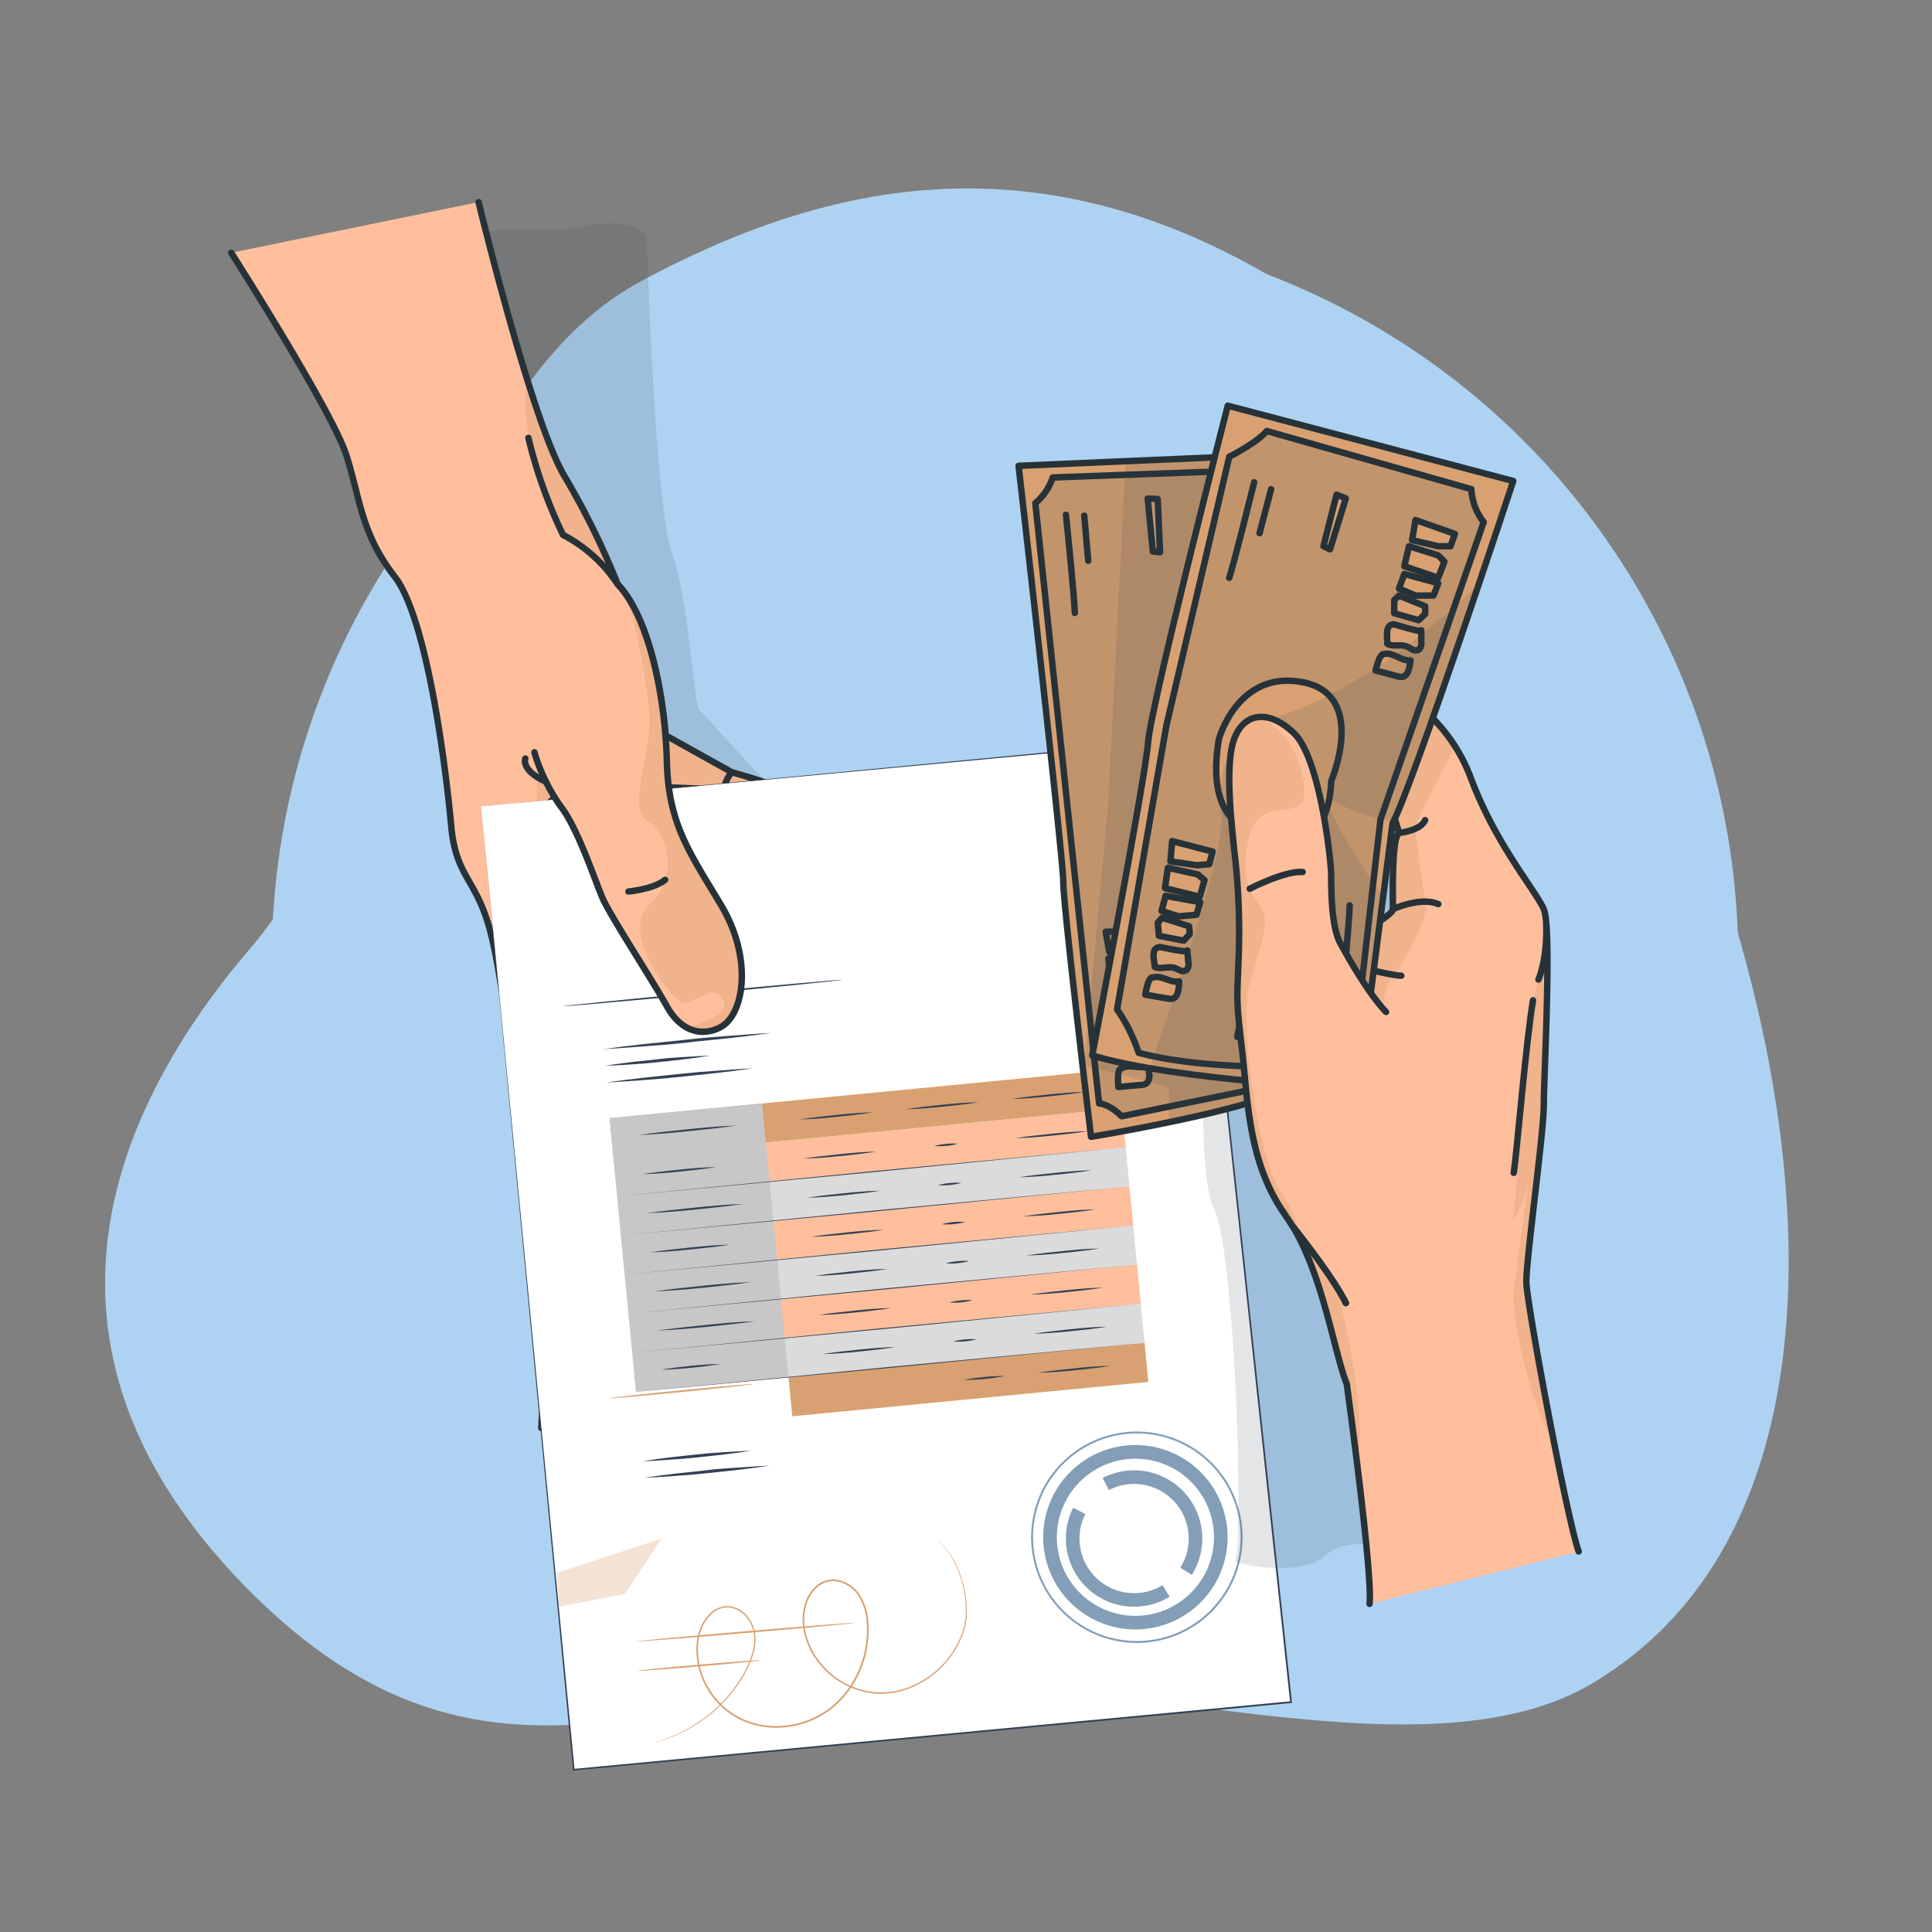 <svg xmlns="http://www.w3.org/2000/svg" xmlns:xlink="http://www.w3.org/1999/xlink" width="300" height="300" viewBox="0 0 300 300">
  <rect x="0" y="0" width="300" height="300" fill="#808080" stroke="none"/>
  <defs>
    <clipPath id="clip-path">
      <path id="SVGID" d="M485,6293.213a1.4,1.4,0,0,1-.3.5c-2.14,2.026-11.277,4.275-19.125,5.9-6.5,1.349-12.093,2.262-12.093,2.262s-4.306-35.778-4.306-39.539-6.941-64.65-6.941-64.65l16.64-.719,22.076-.956s.133,1.627.357,4.469C482.766,6218.58,487.773,6286.072,485,6293.213Z" fill="none"/>
    </clipPath>
    <clipPath id="clip-path-2">
      <path id="SVGID-2" data-name="SVGID" d="M474.712,6188.347l44.334,11.694s-15.582,47.291-18.745,53.156l-5.284,41.225s-28.323-1.245-41.347-5.182c0,0,8.235-42.93,8.677-48.656S474.712,6188.347,474.712,6188.347Z" fill="none"/>
    </clipPath>
  </defs>
  <g id="Grupo_56547" data-name="Grupo 56547" transform="translate(-284.067 -6125.352)">
    <rect id="Rectángulo_5524" data-name="Rectángulo 5524" width="300" height="300" transform="translate(284.067 6125.352)" fill="#aed3f2" opacity="0"/>
    <g id="Grupo_56546" data-name="Grupo 56546">
      <g id="freepik--background-simple--inject-80">
        <path id="Trazado_103718" data-name="Trazado 103718" d="M561.06,6334.894c5.665-49.952-21.76-116.335-50.2-143.746-51.327-49.493-93.973-39.924-127.135-22.2s-37.9,76.912-60.81,103.686-35.928,62.787-1.182,98.642,62.78,17.635,99.108,15.357,84.518,15.629,110.554.064C549.6,6375.835,558.56,6357,561.06,6334.894Z" fill="#aed3f2"/>
      </g>
      <g id="Grupo_56545" data-name="Grupo 56545">
        <circle id="Elipse_4151" data-name="Elipse 4151" cx="111.356" cy="111.356" r="111.356" transform="translate(328.768 6162.93)" fill="#aed3f2" stroke="#aed3f2" stroke-miterlimit="10" stroke-width="5"/>
        <g id="freepik--hand-1--inject-2">
          <path id="Trazado_103719" data-name="Trazado 103719" d="M407.534,6251.839s-13.871-15.274-14.827-16.211-1.674-17.227-4.311-24.4-3.912-49.28-3.912-49.28-2.509-3.108-9.584-1.433-14.01-1.439-21.9,3.108,7.413,69.584,7.413,69.584l15.533,49.5Z" fill="rgba(52,65,84,0.7)" opacity="0.2" style="isolation: isolate"/>
          <path id="Trazado_103720" data-name="Trazado 103720" d="M417.063,6251.954s-6.216,39.708-12.7,44.968c-3.743,3.023-9.578,4.414-14.753,4.233-3.749-.133-7.16-1.077-9.167-2.788-4.783-4.069-11.489-6.222-14.826-8.852s-3.35-11.96-5.5-19.857-5.266-8.133-5.98-16.023-3.591-32.047-8.791-38.753-5.321-11.96-7.474-18.781-17.9-31.5-17.9-31.5l38.384-7.861s3.773,15.619,7.812,28.359c1.917,6.046,3.894,11.452,5.551,14.221a118.961,118.961,0,0,1,8.241,16.743c4.342,4.547,6.718,14.621,7.438,23.443h0l10.279,5.732C405.581,6247.4,417.063,6251.954,417.063,6251.954Z" fill="#ffbf9d"/>
          <path id="Trazado_103721" data-name="Trazado 103721" d="M417.063,6251.954s-6.216,39.708-12.7,44.968c-3.743,3.023-9.578,4.414-14.753,4.233-12.275-3.024-15.576-9.868-17.239-11.525-2.213-2.207-5.122-15.655-3.525-23.479s.447-10.72-.871-14.542c-2.921-8.465,5.986-13.024,6.9-16.229s.605-21.127-3.4-26.956c-2.129-3.1-7.613-19.089-5.3-23.309,1.917,6.046,3.894,11.452,5.551,14.221a118.97,118.97,0,0,1,8.241,16.743c4.342,4.547,6.718,14.621,7.438,23.443h0l10.279,5.732C405.581,6247.4,417.063,6251.954,417.063,6251.954Z" fill="#d9a171" opacity="0.4" style="isolation: isolate"/>
          <path id="Trazado_103722" data-name="Trazado 103722" d="M370.19,6249.16s-2.165,2.546-4.075,2.546" fill="none" stroke="#263238" stroke-linecap="round" stroke-linejoin="round" stroke-width="1"/>
          <path id="Trazado_103723" data-name="Trazado 103723" d="M374.9,6257.764s-2.328,4.947-6.046,6.047" fill="none" stroke="#263238" stroke-linecap="round" stroke-linejoin="round" stroke-width="1"/>
          <path id="Trazado_103724" data-name="Trazado 103724" d="M370.764,6286.752s5.267-2.274,6.1-6.1" fill="none" stroke="#263238" stroke-linecap="round" stroke-linejoin="round" stroke-width="1"/>
          <path id="Trazado_103725" data-name="Trazado 103725" d="M397.69,6245.248a6.315,6.315,0,0,0-1.318,3.023" fill="none" stroke="#263238" stroke-linecap="round" stroke-linejoin="round" stroke-width="1"/>
          <path id="Trazado_103726" data-name="Trazado 103726" d="M358.381,6156.744s8.211,33.964,13.363,42.6a118.987,118.987,0,0,1,8.241,16.743c4.342,4.547,6.718,14.627,7.438,23.449h0l10.279,5.732c7.891,2.153,19.349,6.7,19.349,6.7s-6.216,39.708-12.7,44.968-19.077,5.478-23.914,1.415-11.489-6.222-14.826-8.852-3.35-11.96-5.5-19.857-5.266-8.133-5.98-16.023-3.591-32.047-8.791-38.753-5.321-11.96-7.474-18.781-17.892-31.484-17.892-31.484" fill="none" stroke="#263238" stroke-linecap="round" stroke-linejoin="round" stroke-width="1"/>
          <path id="Trazado_103727" data-name="Trazado 103727" d="M431.605,6249.372l-5.865,99.618-57.618-1.893,4.547-76.332,1.415-23.7,25.105,1.01Z" fill="none" stroke="#263238" stroke-linecap="round" stroke-linejoin="round" stroke-width="1"/>
          <g id="Grupo_56538" data-name="Grupo 56538">
            <g id="Grupo_56516" data-name="Grupo 56516">
              <g id="Grupo_56513" data-name="Grupo 56513">
                <path id="Trazado_103728" data-name="Trazado 103728" d="M358.77,6250.571l14.4,149.581,111.369-10.491-16.06-149.469Z" fill="#fff"/>
              </g>
              <g id="Grupo_56515" data-name="Grupo 56515">
                <g id="Grupo_56514" data-name="Grupo 56514">
                  <path id="Trazado_103729" data-name="Trazado 103729" d="M358.77,6250.571l109.694-10.49.11-.01.011.109c4.516,41.96,10.078,93.642,16.086,149.466l.015.138-.138.013-.79.075-110.581,10.4-.123.012-.012-.123c-8.45-88.568-14.168-148.5-14.272-149.593.106,1.09,5.923,61.015,14.519,149.569l-.135-.112L483.733,6389.6l.789-.074-.123.151c-5.989-55.827-11.534-107.51-16.036-149.472l.122.1Z" fill="#344154"/>
                </g>
              </g>
            </g>
            <g id="Grupo_56525" data-name="Grupo 56525">
              <g id="Grupo_56518" data-name="Grupo 56518">
                <g id="Grupo_56517" data-name="Grupo 56517">
                  <path id="Trazado_103730" data-name="Trazado 103730" d="M444.181,6364.016a16.415,16.415,0,1,1,16.377,16.454A16.433,16.433,0,0,1,444.181,6364.016Zm32.529.077a16.114,16.114,0,1,0-16.152,16.075A16.133,16.133,0,0,0,476.71,6364.093Z" fill="#839eb6"/>
                </g>
              </g>
              <g id="Grupo_56520" data-name="Grupo 56520">
                <g id="Grupo_56519" data-name="Grupo 56519">
                  <path id="Trazado_103731" data-name="Trazado 103731" d="M446.053,6364.021a14.317,14.317,0,1,1,14.283,14.35A14.332,14.332,0,0,1,446.053,6364.021Zm26.521.062a12.2,12.2,0,1,0-12.233,12.176A12.219,12.219,0,0,0,472.574,6364.083Z" fill="#839eb6"/>
                </g>
              </g>
              <g id="Grupo_56522" data-name="Grupo 56522">
                <g id="Grupo_56521" data-name="Grupo 56521">
                  <path id="Trazado_103732" data-name="Trazado 103732" d="M449.576,6364.231a10.484,10.484,0,0,1,1.134-4.749l1.885.953a8.386,8.386,0,0,0-.907,3.8,8.482,8.482,0,0,0,12.9,7.259l1.1,1.8a10.592,10.592,0,0,1-16.111-9.065Z" fill="#839eb6"/>
                </g>
              </g>
              <g id="Grupo_56524" data-name="Grupo 56524">
                <g id="Grupo_56523" data-name="Grupo 56523">
                  <path id="Trazado_103733" data-name="Trazado 103733" d="M455.279,6354.857a10.594,10.594,0,0,1,13.852,15.042l-1.786-1.127a8.482,8.482,0,0,0-11.09-12.042Z" fill="#839eb6"/>
                </g>
              </g>
            </g>
            <g id="Grupo_56527" data-name="Grupo 56527">
              <g id="Grupo_56526" data-name="Grupo 56526">
                <path id="Trazado_103734" data-name="Trazado 103734" d="M414.884,6277.5c.007.076-9.692,1.053-21.66,2.183s-21.68,1.985-21.687,1.91,9.689-1.052,21.661-2.183S414.877,6277.422,414.884,6277.5Z" fill="#344154"/>
              </g>
            </g>
            <g id="Grupo_56529" data-name="Grupo 56529">
              <g id="Grupo_56528" data-name="Grupo 56528">
                <path id="Trazado_103735" data-name="Trazado 103735" d="M416.906,6377.338c.007.076-7.614.784-17.018,1.583s-17.037,1.385-17.043,1.309,7.612-.783,17.02-1.582S416.9,6377.263,416.906,6377.338Z" fill="#d9a171"/>
              </g>
            </g>
            <g id="Grupo_56531" data-name="Grupo 56531">
              <g id="Grupo_56530" data-name="Grupo 56530">
                <path id="Trazado_103736" data-name="Trazado 103736" d="M402.27,6383.157c.006.076-4.269.5-9.548.949s-9.565.75-9.572.675,4.268-.5,9.549-.948S402.263,6383.082,402.27,6383.157Z" fill="#d9a171"/>
              </g>
            </g>
            <g id="Grupo_56533" data-name="Grupo 56533">
              <g id="Grupo_56532" data-name="Grupo 56532">
                <path id="Trazado_103737" data-name="Trazado 103737" d="M401.1,6340.263c.007.076-5.023.633-11.234,1.245s-11.254,1.047-11.262.972,5.022-.632,11.235-1.245S401.089,6340.188,401.1,6340.263Z" fill="#d9a171"/>
              </g>
            </g>
            <g id="Grupo_56534" data-name="Grupo 56534" opacity="0.3">
              <path id="Trazado_103738" data-name="Trazado 103738" d="M370.871,6374.843l10.223-1.976,5.717-8.618-16.292,5.351Z" fill="#d9a171"/>
            </g>
            <g id="Grupo_56536" data-name="Grupo 56536">
              <g id="Grupo_56535" data-name="Grupo 56535">
                <path id="Trazado_103739" data-name="Trazado 103739" d="M429.58,6364.755s.032.008.094.031a1.318,1.318,0,0,1,.266.126,3.808,3.808,0,0,1,.878.742,12.6,12.6,0,0,1,2.212,3.815,15.987,15.987,0,0,1,1.147,6.867,10.419,10.419,0,0,1-.373,2.093,13.96,13.96,0,0,1-3.754,6.039,14.578,14.578,0,0,1-4.51,2.951,12.372,12.372,0,0,1-5.759.906,12.636,12.636,0,0,1-10.114-7.224,10.331,10.331,0,0,1-.916-3.343,7.866,7.866,0,0,1,.369-3.527,5.665,5.665,0,0,1,2.1-2.945,4.082,4.082,0,0,1,1.751-.655,4.208,4.208,0,0,1,1.873.22,5.531,5.531,0,0,1,2.886,2.394,8.877,8.877,0,0,1,1.144,3.647,15.927,15.927,0,0,1-1.123,7.658,15.069,15.069,0,0,1-4.627,6.2,13.884,13.884,0,0,1-6.964,2.8,13.057,13.057,0,0,1-7.148-1.164,12.2,12.2,0,0,1-5.085-4.724,11.839,11.839,0,0,1-1.72-6.379,8.642,8.642,0,0,1,.613-3.139,6.228,6.228,0,0,1,1.8-2.526,3.717,3.717,0,0,1,2.853-.844,4.272,4.272,0,0,1,2.516,1.4,5.358,5.358,0,0,1,1.262,2.47,6.946,6.946,0,0,1,0,2.654,13.794,13.794,0,0,1-1.873,4.528,21.725,21.725,0,0,1-2.628,3.494,23.808,23.808,0,0,1-2.8,2.579,24.17,24.17,0,0,1-2.663,1.77,20.518,20.518,0,0,1-4.041,1.784c-.963.307-1.485.412-1.485.412s.126-.045.373-.119.622-.168,1.094-.346a21.268,21.268,0,0,0,4.006-1.823,24.525,24.525,0,0,0,2.636-1.781,23.9,23.9,0,0,0,2.765-2.579,21.714,21.714,0,0,0,2.592-3.481,13.628,13.628,0,0,0,1.831-4.472,6.761,6.761,0,0,0,0-2.579,5.155,5.155,0,0,0-1.22-2.368,4.067,4.067,0,0,0-2.39-1.326,3.494,3.494,0,0,0-2.681.8,6.005,6.005,0,0,0-1.724,2.437,8.407,8.407,0,0,0-.589,3.057,11.6,11.6,0,0,0,1.7,6.243,11.95,11.95,0,0,0,4.982,4.618,12.8,12.8,0,0,0,7,1.133,13.636,13.636,0,0,0,6.827-2.75,14.812,14.812,0,0,0,4.54-6.086,15.66,15.66,0,0,0,1.106-7.525,8.588,8.588,0,0,0-1.105-3.535,5.255,5.255,0,0,0-2.742-2.281A3.928,3.928,0,0,0,413,6370.9a3.817,3.817,0,0,0-1.634.611,5.416,5.416,0,0,0-2,2.808,7.6,7.6,0,0,0-.359,3.417A10.05,10.05,0,0,0,409.9,6381a12.406,12.406,0,0,0,9.9,7.1,12.165,12.165,0,0,0,5.66-.875,14.419,14.419,0,0,0,4.455-2.9,13.838,13.838,0,0,0,3.731-5.945,10.2,10.2,0,0,0,.377-2.059,15.964,15.964,0,0,0-1.094-6.817,12.825,12.825,0,0,0-2.153-3.816,3.949,3.949,0,0,0-.852-.755C429.708,6364.8,429.575,6364.768,429.58,6364.755Z" fill="#d9a171"/>
              </g>
            </g>
            <g id="Grupo_56537" data-name="Grupo 56537">
              <rect id="Rectángulo_5525" data-name="Rectángulo 5525" width="79.334" height="6.102" transform="translate(379.311 6305.053) rotate(-5.512)" fill="#ffbf9d"/>
              <rect id="Rectángulo_5526" data-name="Rectángulo 5526" width="79.334" height="6.102" transform="translate(378.725 6298.979) rotate(-5.512)" fill="#d9a171"/>
              <rect id="Rectángulo_5527" data-name="Rectángulo 5527" width="79.334" height="6.102" transform="translate(379.897 6311.121) rotate(-5.512)" fill="#dbdbdb"/>
              <rect id="Rectángulo_5528" data-name="Rectángulo 5528" width="79.334" height="6.102" transform="translate(380.483 6317.194) rotate(-5.512)" fill="#ffbf9d"/>
              <rect id="Rectángulo_5529" data-name="Rectángulo 5529" width="79.334" height="6.102" transform="translate(381.069 6323.269) rotate(-5.512)" fill="#dbdbdb"/>
              <rect id="Rectángulo_5530" data-name="Rectángulo 5530" width="79.334" height="6.102" transform="translate(381.654 6329.336) rotate(-5.512)" fill="#ffbf9d"/>
              <rect id="Rectángulo_5531" data-name="Rectángulo 5531" width="79.334" height="6.102" transform="translate(382.241 6335.41) rotate(-5.512)" fill="#dbdbdb"/>
              <rect id="Rectángulo_5532" data-name="Rectángulo 5532" width="55.549" height="6.102" transform="translate(406.502 6339.2) rotate(-5.512)" fill="#d9a171"/>
              <rect id="Rectángulo_5533" data-name="Rectángulo 5533" width="23.785" height="42.703" transform="translate(378.725 6298.979) rotate(-5.512)" fill="#c7c7c7"/>
              <path id="Trazado_103740" data-name="Trazado 103740" d="M379.9,6311.121l39.476-3.884,39.491-3.737-39.476,3.89Z" fill="#344154"/>
              <path id="Trazado_103741" data-name="Trazado 103741" d="M380.483,6317.195l39.476-3.884,39.491-3.736-39.476,3.89Z" fill="#344154"/>
              <path id="Trazado_103742" data-name="Trazado 103742" d="M381.069,6323.269l39.476-3.89,39.491-3.73-39.476,3.884Z" fill="#344154"/>
              <path id="Trazado_103743" data-name="Trazado 103743" d="M381.654,6329.336l39.476-3.884,39.491-3.737-39.476,3.89Z" fill="#344154"/>
              <path id="Trazado_103744" data-name="Trazado 103744" d="M382.241,6335.41l39.476-3.884,39.491-3.737-39.476,3.89Z" fill="#344154"/>
              <path id="Trazado_103745" data-name="Trazado 103745" d="M382.827,6341.484l39.476-3.89,39.491-3.73-39.476,3.884Z" fill="#344154"/>
              <path id="Trazado_103746" data-name="Trazado 103746" d="M383.248,6301.592c2.506-.365,5.029-.621,7.545-.883s5.042-.486,7.581-.576c-2.511.372-5.029.621-7.551.883S385.78,6301.491,383.248,6301.592Z" fill="#344154"/>
              <path id="Trazado_103747" data-name="Trazado 103747" d="M383.835,6307.679c1.892-.313,3.8-.5,5.7-.706s3.814-.368,5.739-.4c-1.9.314-3.8.5-5.709.706S385.752,6307.624,383.835,6307.679Z" fill="#344154"/>
              <path id="Trazado_103748" data-name="Trazado 103748" d="M384.421,6313.752c2.506-.372,5.03-.621,7.546-.883s5.042-.486,7.581-.576c-2.512.372-5.029.621-7.552.883S386.951,6313.632,384.421,6313.752Z" fill="#344154"/>
              <path id="Trazado_103749" data-name="Trazado 103749" d="M385.007,6319.82c2.058-.322,4.132-.535,6.207-.754s4.151-.4,6.242-.447c-2.064.329-4.139.536-6.213.754S387.089,6319.749,385.007,6319.82Z" fill="#344154"/>
              <path id="Trazado_103750" data-name="Trazado 103750" d="M385.593,6325.894c2.506-.372,5.029-.622,7.545-.883s5.043-.487,7.582-.577c-2.512.373-5.029.622-7.552.884S388.124,6325.78,385.593,6325.894Z" fill="#344154"/>
              <path id="Trazado_103751" data-name="Trazado 103751" d="M386.179,6331.968c2.506-.372,5.029-.622,7.546-.883s5.042-.487,7.581-.577c-2.512.373-5.029.622-7.552.884S388.709,6331.848,386.179,6331.968Z" fill="#344154"/>
              <path id="Trazado_103752" data-name="Trazado 103752" d="M386.765,6338.036c1.518-.264,3.056-.444,4.573-.6s3.074-.26,4.608-.29c-1.517.27-3.056.444-4.579.6S388.306,6338.011,386.765,6338.036Z" fill="#344154"/>
              <path id="Trazado_103753" data-name="Trazado 103753" d="M408.225,6299.182c1.88-.305,3.777-.5,5.666-.7s3.8-.366,5.7-.4c-1.879.311-3.776.5-5.672.7S410.143,6299.139,408.225,6299.182Z" fill="#344154"/>
              <path id="Trazado_103754" data-name="Trazado 103754" d="M408.813,6305.268c1.879-.311,3.776-.5,5.666-.7s3.795-.366,5.7-.4c-1.88.312-3.777.5-5.673.7S410.729,6305.213,408.813,6305.268Z" fill="#344154"/>
              <path id="Trazado_103755" data-name="Trazado 103755" d="M409.4,6311.342c1.879-.311,3.776-.5,5.666-.7s3.795-.366,5.7-.4c-1.879.312-3.777.5-5.672.7S411.315,6311.281,409.4,6311.342Z" fill="#344154"/>
              <path id="Trazado_103756" data-name="Trazado 103756" d="M409.984,6317.41c1.88-.306,3.777-.5,5.666-.7s3.8-.366,5.7-.4c-1.879.311-3.776.5-5.672.7S411.9,6317.355,409.984,6317.41Z" fill="#344154"/>
              <path id="Trazado_103757" data-name="Trazado 103757" d="M410.571,6323.484c1.879-.312,3.776-.5,5.666-.7s3.8-.366,5.7-.4c-1.879.311-3.776.5-5.672.7S412.487,6323.429,410.571,6323.484Z" fill="#344154"/>
              <path id="Trazado_103758" data-name="Trazado 103758" d="M411.157,6329.558c1.879-.312,3.776-.5,5.666-.7s3.8-.366,5.7-.4c-1.88.311-3.777.5-5.673.7S413.072,6329.5,411.157,6329.558Z" fill="#344154"/>
              <path id="Trazado_103759" data-name="Trazado 103759" d="M411.742,6335.625c1.88-.305,3.777-.5,5.666-.7s3.8-.367,5.7-.4c-1.879.312-3.776.5-5.672.7S413.659,6335.571,411.742,6335.625Z" fill="#344154"/>
              <path id="Trazado_103760" data-name="Trazado 103760" d="M424.654,6297.6c1.886-.306,3.776-.5,5.672-.7s3.789-.365,5.7-.394c-1.879.311-3.777.5-5.666.7S426.565,6297.555,424.654,6297.6Z" fill="#344154"/>
              <path id="Trazado_103761" data-name="Trazado 103761" d="M432.071,6333.664a10.855,10.855,0,0,1,3.629-.351A10.855,10.855,0,0,1,432.071,6333.664Z" fill="#344154"/>
              <path id="Trazado_103762" data-name="Trazado 103762" d="M431.485,6327.6a10.835,10.835,0,0,1,3.63-.35A10.835,10.835,0,0,1,431.485,6327.6Z" fill="#344154"/>
              <path id="Trazado_103763" data-name="Trazado 103763" d="M430.9,6321.522a10.139,10.139,0,0,1,1.827-.331,9.557,9.557,0,0,1,1.827-.022,10.861,10.861,0,0,1-3.63.351Z" fill="#344154"/>
              <path id="Trazado_103764" data-name="Trazado 103764" d="M430.313,6315.448a10.816,10.816,0,0,1,3.629-.35A10.816,10.816,0,0,1,430.313,6315.448Z" fill="#344154"/>
              <path id="Trazado_103765" data-name="Trazado 103765" d="M429.727,6309.38a10.875,10.875,0,0,1,3.63-.35A10.875,10.875,0,0,1,429.727,6309.38Z" fill="#344154"/>
              <path id="Trazado_103766" data-name="Trazado 103766" d="M429.141,6303.306a10.107,10.107,0,0,1,1.828-.331,9.506,9.506,0,0,1,1.826-.021,9.636,9.636,0,0,1-1.8.328A10.126,10.126,0,0,1,429.141,6303.306Z" fill="#344154"/>
              <path id="Trazado_103767" data-name="Trazado 103767" d="M433.707,6339.636a31.373,31.373,0,0,1,3.191-.463,29.673,29.673,0,0,1,3.227-.156A33.752,33.752,0,0,1,433.707,6339.636Z" fill="#344154"/>
              <path id="Trazado_103768" data-name="Trazado 103768" d="M441.082,6296.011c1.886-.306,3.776-.5,5.672-.7s3.79-.366,5.7-.4c-1.879.312-3.776.5-5.666.7S442.994,6295.969,441.082,6296.011Z" fill="#344154"/>
              <path id="Trazado_103769" data-name="Trazado 103769" d="M441.67,6302.1c1.885-.312,3.776-.5,5.672-.7s3.789-.366,5.695-.4c-1.879.312-3.776.5-5.666.7S443.58,6302.043,441.67,6302.1Z" fill="#344154"/>
              <path id="Trazado_103770" data-name="Trazado 103770" d="M442.256,6308.171c1.885-.312,3.776-.5,5.672-.7s3.789-.366,5.7-.4c-1.88.312-3.777.5-5.666.7S444.165,6308.111,442.256,6308.171Z" fill="#344154"/>
              <path id="Trazado_103771" data-name="Trazado 103771" d="M442.841,6314.239c1.886-.306,3.777-.5,5.672-.7s3.79-.366,5.7-.4c-1.879.312-3.776.5-5.666.7S444.751,6314.185,442.841,6314.239Z" fill="#344154"/>
              <path id="Trazado_103772" data-name="Trazado 103772" d="M443.427,6320.313c1.886-.312,3.777-.5,5.673-.7s3.789-.366,5.7-.4c-1.879.311-3.776.5-5.666.7S445.338,6320.259,443.427,6320.313Z" fill="#344154"/>
              <path id="Trazado_103773" data-name="Trazado 103773" d="M444.014,6326.387c1.885-.312,3.776-.5,5.672-.7s3.789-.366,5.7-.4c-1.879.311-3.776.5-5.666.7S445.923,6326.327,444.014,6326.387Z" fill="#344154"/>
              <path id="Trazado_103774" data-name="Trazado 103774" d="M444.6,6332.455c1.886-.306,3.776-.5,5.672-.7s3.79-.365,5.7-.394c-1.879.311-3.776.5-5.666.7S446.509,6332.4,444.6,6332.455Z" fill="#344154"/>
              <path id="Trazado_103775" data-name="Trazado 103775" d="M445.185,6338.529c1.886-.313,3.777-.5,5.672-.7s3.79-.365,5.7-.394c-1.879.311-3.776.5-5.666.7S447.1,6338.474,445.185,6338.529Z" fill="#344154"/>
              <path id="Trazado_103776" data-name="Trazado 103776" d="M377.691,6288.268c2.171-.308,4.341-.561,6.518-.808s4.36-.421,6.536-.681,4.354-.42,6.539-.581,4.362-.341,6.552-.453c-2.171.309-4.341.562-6.518.809s-4.36.421-6.53.68-4.36.421-6.545.582S379.88,6288.15,377.691,6288.268Z" fill="#344154"/>
              <path id="Trazado_103777" data-name="Trazado 103777" d="M377.941,6290.854c1.354-.224,2.719-.4,4.079-.574s2.733-.263,4.1-.445,2.733-.263,4.1-.346,2.741-.177,4.12-.218c-1.361.231-2.72.4-4.086.574s-2.729.3-4.091.451-2.733.264-4.108.341S379.313,6290.814,377.941,6290.854Z" fill="#344154"/>
              <path id="Trazado_103778" data-name="Trazado 103778" d="M378.19,6293.439c1.895-.275,3.789-.5,5.689-.722s3.8-.4,5.7-.606,3.808-.367,5.711-.495,3.815-.288,5.722-.379c-1.888.281-3.788.508-5.688.729s-3.8.4-5.7.606-3.8.367-5.711.5S380.1,6293.354,378.19,6293.439Z" fill="#344154"/>
              <path id="Trazado_103779" data-name="Trazado 103779" d="M383.865,6352.244c1.391-.233,2.781-.411,4.178-.583s2.8-.307,4.189-.46,2.8-.27,4.206-.35,2.8-.19,4.212-.227c-1.392.228-2.787.412-4.178.583s-2.8.3-4.2.455-2.794.269-4.2.349S385.277,6352.226,383.865,6352.244Z" fill="#344154"/>
              <path id="Trazado_103780" data-name="Trazado 103780" d="M384.113,6354.817c1.606-.254,3.223-.453,4.835-.646s3.23-.312,4.846-.523,3.231-.312,4.858-.413,3.238-.232,4.868-.29c-1.611.254-3.222.453-4.834.646s-3.234.343-4.847.517-3.237.313-4.857.419S385.757,6354.764,384.113,6354.817Z" fill="#344154"/>
            </g>
          </g>
          <path id="Trazado_103781" data-name="Trazado 103781" d="M396.015,6284.829a5.668,5.668,0,0,1-5.164.079,7.416,7.416,0,0,1-3.211-3.3c-2.388-4.305-8.852-14.113-10.043-16.93s-3.827-10.787-6.458-14.131a28.585,28.585,0,0,1-4.069-8.375l-.955-48.8a74.3,74.3,0,0,0,5.381,15.069,22.59,22.59,0,0,1,8.465,7.654,14.162,14.162,0,0,1,1.651,2.135c3.906,6.047,5.8,16.93,6,25.4.242,9.571,3.35,13.907,8.375,22.245S399.28,6282.973,396.015,6284.829Z" fill="#ffbf9d"/>
          <path id="Trazado_103782" data-name="Trazado 103782" d="M396.015,6284.829a5.8,5.8,0,0,1-5.164.079c2.745-.75,6.349-2.159,5.521-4.233-1.3-3.314-5.1,1.6-7.014,0s-8.853-10.793-4.445-14.838,3.024-10.83,0-12.74-1.058-6.464-.1-13.629c.6-4.336-1.47-14.156-3.175-21.242,3.906,6.046,5.8,16.93,6,25.4.242,9.571,3.35,13.907,8.375,22.245S399.28,6283.088,396.015,6284.829Z" fill="#d9a171" opacity="0.4" style="isolation: isolate"/>
          <path id="Trazado_103783" data-name="Trazado 103783" d="M366.115,6193.344a74.29,74.29,0,0,0,5.381,15.068,22.591,22.591,0,0,1,8.465,7.655c5.025,5.261,7.419,17.94,7.655,27.506s3.35,13.907,8.375,22.246,3.628,17.033,0,19.01c-2.528,1.385-5.98,1.082-8.375-3.223s-8.852-14.113-10.043-16.93-3.828-10.787-6.458-14.131a28.585,28.585,0,0,1-4.069-8.375" fill="none" stroke="#263238" stroke-linecap="round" stroke-linejoin="round" stroke-width="1"/>
          <path id="Trazado_103784" data-name="Trazado 103784" d="M381.648,6263.787s3.906-.351,5.7-1.814" fill="none" stroke="#263238" stroke-linecap="round" stroke-linejoin="round" stroke-width="1"/>
          <path id="Trazado_103785" data-name="Trazado 103785" d="M365.637,6243.132s-.762,1.814,3.229,3.628" fill="none" stroke="#263238" stroke-linecap="round" stroke-linejoin="round" stroke-width="1"/>
        </g>
        <g id="freepik--hand-2--inject-2">
          <path id="Trazado_103786" data-name="Trazado 103786" d="M471.634,6280.685s-2.152,26.048.962,32.367,4.674,49.491,3.277,54.921c0,0,10.025,2.528,13.992-1.064s10.067-.133,20.117-3.628,2.8-81.067,2.8-81.067L513.09,6254l-16.574-14.766Z" fill="rgba(52,65,84,0.7)" opacity="0.2" style="isolation: isolate"/>
          <path id="Trazado_103787" data-name="Trazado 103787" d="M485,6293.213a1.4,1.4,0,0,1-.3.5c-2.14,2.026-11.277,4.275-19.125,5.9-6.5,1.349-12.093,2.262-12.093,2.262s-4.306-35.778-4.306-39.539-6.941-64.65-6.941-64.65l16.64-.719,22.076-.956s.133,1.627.357,4.469C482.766,6218.58,487.773,6286.072,485,6293.213Z" fill="#d9a171"/>
          <g id="Grupo_56541" data-name="Grupo 56541">
            <g id="Grupo_56540" data-name="Grupo 56540" clip-path="url(#clip-path)">
              <g id="Grupo_56539" data-name="Grupo 56539">
                <path id="Trazado_103788" data-name="Trazado 103788" d="M485,6293.213l-19.421,3.973-7.335,1.5c-1.989-1.953-3.507-1.989-3.507-1.989l-.6-5.472-.95-8.955-8.356-78.787a8.912,8.912,0,0,0,2.709-3.991l11.186-.405,19.379-.707,3.2,2.068C482.766,6218.58,487.773,6286.072,485,6293.213Z" fill="rgba(52,65,84,0.7)" opacity="0.2" style="isolation: isolate"/>
                <path id="Trazado_103789" data-name="Trazado 103789" d="M485,6293.213l-19.421,3.973-7.335,1.5c-1.989-1.953-3.507-1.989-3.507-1.989l-.6-5.472-.95-8.955-8.356-78.787a8.912,8.912,0,0,0,2.709-3.991l11.186-.405,19.379-.707,3.2,2.068C482.766,6218.58,487.773,6286.072,485,6293.213Z" fill="none" stroke="#263238" stroke-linecap="round" stroke-linejoin="round" stroke-width="1"/>
                <path id="Trazado_103790" data-name="Trazado 103790" d="M455.762,6270.019l6.482-.012.006,2.025-1.8.641-4.154.454Z" fill="#d9a171" stroke="#263238" stroke-linecap="round" stroke-linejoin="round" stroke-width="1"/>
                <path id="Trazado_103791" data-name="Trazado 103791" d="M456.161,6274.19l4.765-.163,1.221.581-.06,2.69-5.563.061Z" fill="#d9a171" stroke="#263238" stroke-linecap="round" stroke-linejoin="round" stroke-width="1"/>
                <path id="Trazado_103792" data-name="Trazado 103792" d="M456.923,6278.49l5.442-.393-.06,2.038-2.63.931-2.781-.157Z" fill="#d9a171" stroke="#263238" stroke-linecap="round" stroke-linejoin="round" stroke-width="1"/>
                <path id="Trazado_103793" data-name="Trazado 103793" d="M457.25,6281.924l4.4.224.4,1.125-.641,1.24-3.93.254-.677-1.917Z" fill="#d9a171" stroke="#263238" stroke-linecap="round" stroke-linejoin="round" stroke-width="1"/>
                <path id="Trazado_103794" data-name="Trazado 103794" d="M462.317,6285.86l.6,1.76a1.316,1.316,0,0,1,0,1.209,1,1,0,0,1-.919.327c-.338-.03-.671-.145-1.01-.163-1.021-.043-1.959.8-2.962.6-.393-1.088-1.385-2.684-.043-3.174C458.235,6286.344,462.462,6286.26,462.317,6285.86Z" fill="#d9a171" stroke="#263238" stroke-linecap="round" stroke-linejoin="round" stroke-width="1"/>
                <path id="Trazado_103795" data-name="Trazado 103795" d="M462.3,6290.813a9.885,9.885,0,0,1,.206,1.269,1.622,1.622,0,0,1-.447,1.518,1.813,1.813,0,0,1-.841.224l-3.495.314a16.009,16.009,0,0,1-.03-1.983c.206-.786.06-.72.8-1.04C459.674,6290.613,461.089,6291.411,462.3,6290.813Z" fill="#d9a171" stroke="#263238" stroke-linecap="round" stroke-linejoin="round" stroke-width="1"/>
                <path id="Trazado_103796" data-name="Trazado 103796" d="M449.589,6205.278s1.318,12.74,1.378,15.261" fill="none" stroke="#263238" stroke-linecap="round" stroke-linejoin="round" stroke-width="1"/>
                <line id="Línea_279" data-name="Línea 279" x2="0.617" y2="7.02" transform="translate(452.43 6205.417)" fill="none" stroke="#263238" stroke-linecap="round" stroke-linejoin="round" stroke-width="1"/>
                <path id="Trazado_103797" data-name="Trazado 103797" d="M462.28,6202.762l.8,8.229,1.119.109-.363-8.26Z" fill="#d9a171" stroke="#263238" stroke-linecap="round" stroke-linejoin="round" stroke-width="1"/>
                <path id="Trazado_103798" data-name="Trazado 103798" d="M485,6293.213a1.4,1.4,0,0,1-.3.5c-2.14,2.026-11.277,4.275-19.125,5.9v-5.442l-11.422-2.926-1.724-.441.774-8.514,2.957-32.531,2.582-50.64.109-2.152,22.1-.956s.133,1.627.357,4.469C482.766,6218.58,487.773,6286.072,485,6293.213Z" fill="rgba(52,65,84,0.7)" opacity="0.2" style="isolation: isolate"/>
              </g>
            </g>
          </g>
          <path id="Trazado_103799" data-name="Trazado 103799" d="M485,6293.213a1.4,1.4,0,0,1-.3.5c-2.14,2.026-11.277,4.275-19.125,5.9-6.5,1.349-12.093,2.262-12.093,2.262s-4.306-35.778-4.306-39.539-6.941-64.65-6.941-64.65l16.64-.719,22.076-.956s.133,1.627.357,4.469C482.766,6218.58,487.773,6286.072,485,6293.213Z" fill="none" stroke="#263238" stroke-linecap="round" stroke-linejoin="round" stroke-width="1"/>
          <path id="Trazado_103800" data-name="Trazado 103800" d="M496.71,6374.4c.139-1.276-1.869-19.579-1.9-21.569a79.561,79.561,0,0,0-1.639-12.583c-2.152-5.5-3.827-18.182-9.571-26.314s-5.739-17.7-6.694-25.819-.72-7.419-.478-14.627a106.064,106.064,0,0,0-.719-16.211c-.478-4.789-1.433-13.212,0-17.136s5.182-4.837,9.287-.907,5.781,20.045,5.781,22.034,0,8.205,1.439,10.6c0,0,8.133-4.16,8.133-5.309s-.242-11.3.955-11.845l-4.783-15.48,9.07-3.223a23.61,23.61,0,0,1,4.378,5.261,28.378,28.378,0,0,1,2.557,5.134c3.828,10.152,9.977,17.232,11.247,20.153s0,26.115,0,30.426-2.781,24.186-2.709,27.53c.055,2.419,1.687,11.416,3.314,18.315.6,2.661,4.275,21.937,4.837,23.467Z" fill="#ffbf9d"/>
          <path id="Trazado_103801" data-name="Trazado 103801" d="M503.869,6253.693c-.061,1.3,1.493,11.664,1.493,11.664,1.076,2.581-4.8,11.385-4.8,11.385-1.27.714-1.814,5.14-1.814,5.14-3.978-.883-13.091-10.044-13.091-10.044a102.169,102.169,0,0,0-2.285,13.049c-1.21,9.294,6.458,31.37,9.723,46.613s1.711,21.314,1.711,21.314a79.561,79.561,0,0,0-1.639-12.583c-2.152-5.5-3.827-18.182-9.571-26.314s-5.739-17.681-6.694-25.8-.72-7.419-.478-14.627a106.064,106.064,0,0,0-.719-16.211c-.478-4.789-1.433-13.212,0-17.136s5.182-4.837,9.287-.907,5.781,20.045,5.781,22.034,0,8.205,1.439,10.6c0,0,8.133-4.16,8.133-5.309s-.242-11.3.955-11.845l-4.783-15.48,9.07-3.223a23.61,23.61,0,0,1,4.378,5.261C507.031,6247.138,503.929,6252.882,503.869,6253.693Z" fill="#d9a171" opacity="0.4" style="isolation: isolate"/>
          <path id="Trazado_103802" data-name="Trazado 103802" d="M519.118,6326.119c.4-3.628,1.59-12.251,2.346-17.632a18.944,18.944,0,0,1-2.418,6.331s2.575-30.838,2.829-32.719,2.854-10.333,1.9-15.569c1.27,2.914,0,26.115,0,30.426s-2.781,24.186-2.709,27.53c.055,2.419,2.649,17.831,4.275,24.731C521.845,6344.137,518.719,6329.765,519.118,6326.119Z" fill="#d9a171" opacity="0.4" style="isolation: isolate"/>
          <path id="Trazado_103803" data-name="Trazado 103803" d="M529.2,6366.268c-1.911-5.5-8.048-38.456-8.121-41.782s2.709-23.225,2.709-27.53,1.27-27.512,0-30.426-7.419-10-11.246-20.154a26.414,26.414,0,0,0-6.936-10.394l-9.07,3.223,4.783,15.479c-1.209.544-.955,10.7-.955,11.846s-8.133,5.308-8.133,5.308c-1.439-2.418-1.439-8.61-1.439-10.6s-1.675-18.11-5.781-22.034-7.86-3.023-9.287.907-.478,12.347,0,17.136a106.031,106.031,0,0,1,.719,16.229c-.241,7.208-.483,6.494.478,14.627s.955,17.7,6.694,25.831,7.419,20.812,9.571,26.314c0,0,4.064,29.369,3.544,34.152" fill="none" stroke="#263238" stroke-linecap="round" stroke-linejoin="round" stroke-width="1"/>
          <path id="Trazado_103804" data-name="Trazado 103804" d="M492.211,6271.838s1.433,6.694,4.662,10.044" fill="none" stroke="#263238" stroke-linecap="round" stroke-linejoin="round" stroke-width="1"/>
          <path id="Trazado_103805" data-name="Trazado 103805" d="M493.082,6274.892s6.046,1.85,8.574,1.965" fill="none" stroke="#263238" stroke-linecap="round" stroke-linejoin="round" stroke-width="1"/>
          <path id="Trazado_103806" data-name="Trazado 103806" d="M500.344,6266.53s4.3-1.99,7.056-.793" fill="none" stroke="#263238" stroke-linecap="round" stroke-linejoin="round" stroke-width="1"/>
          <path id="Trazado_103807" data-name="Trazado 103807" d="M501.3,6254.684s3.35-.308,4.063-1.983" fill="none" stroke="#263238" stroke-linecap="round" stroke-linejoin="round" stroke-width="1"/>
          <path id="Trazado_103808" data-name="Trazado 103808" d="M484.7,6315.64s6.434,7.987,8.344,12.051" fill="none" stroke="#263238" stroke-linecap="round" stroke-linejoin="round" stroke-width="1"/>
          <path id="Trazado_103809" data-name="Trazado 103809" d="M522.111,6280.685c-1.076,6.342-2.515,23.684-2.993,26.792" fill="none" stroke="#263238" stroke-linecap="round" stroke-linejoin="round" stroke-width="1"/>
          <path id="Trazado_103810" data-name="Trazado 103810" d="M524.167,6268.724c.181,5.745-1.209,8.732-1.209,8.732" fill="none" stroke="#263238" stroke-linecap="round" stroke-linejoin="round" stroke-width="1"/>
          <path id="Trazado_103811" data-name="Trazado 103811" d="M474.712,6188.347l44.334,11.694s-15.582,47.291-18.745,53.156l-5.284,41.225s-28.323-1.245-41.347-5.182c0,0,8.235-42.93,8.677-48.656S474.712,6188.347,474.712,6188.347Z" fill="#d9a171"/>
          <g id="Grupo_56544" data-name="Grupo 56544">
            <g id="Grupo_56543" data-name="Grupo 56543" clip-path="url(#clip-path-2)">
              <g id="Grupo_56542" data-name="Grupo 56542">
                <path id="Trazado_103812" data-name="Trazado 103812" d="M465.177,6238.044l9.771-41.776s4.2-2.086,5.829-3.99l31.763,9.033a8.952,8.952,0,0,0,1.916,5.109l-16.029,46.19-3.888,34.049s-5.17.411-5.666,4.232c0,0-16.761.907-28-2.056a26.142,26.142,0,0,0-3.349-6.742Z" fill="rgba(52,65,84,0.7)" opacity="0.2" style="isolation: isolate"/>
                <path id="Trazado_103813" data-name="Trazado 103813" d="M465.177,6238.044l9.771-41.776s4.2-2.086,5.829-3.99l31.763,9.033a8.952,8.952,0,0,0,1.916,5.109l-16.029,46.19-3.888,34.049s-5.17.411-5.666,4.232c0,0-16.761.907-28-2.056a26.142,26.142,0,0,0-3.349-6.742Z" fill="none" stroke="#263238" stroke-linecap="round" stroke-linejoin="round" stroke-width="1"/>
                <path id="Trazado_103814" data-name="Trazado 103814" d="M473.309,6240.215s2.884-10.884,13.043-8.931,4.42,15.364,4.42,15.364.06,10.824-8.181,9.33C475.444,6254.684,471.634,6250.76,473.309,6240.215Z" fill="#d9a171" stroke="#263238" stroke-linecap="round" stroke-linejoin="round" stroke-width="1"/>
                <path id="Trazado_103815" data-name="Trazado 103815" d="M478.812,6200.241s-3.072,12.438-3.864,14.832" fill="none" stroke="#263238" stroke-linecap="round" stroke-linejoin="round" stroke-width="1"/>
                <line id="Línea_280" data-name="Línea 280" x1="1.79" y2="6.821" transform="translate(479.652 6201.317)" fill="none" stroke="#263238" stroke-linecap="round" stroke-linejoin="round" stroke-width="1"/>
                <path id="Trazado_103816" data-name="Trazado 103816" d="M503.869,6206.1l6.113,2.152-.671,1.917H507.4l-4.069-.956Z" fill="#d9a171" stroke="#263238" stroke-linecap="round" stroke-linejoin="round" stroke-width="1"/>
                <path id="Trazado_103817" data-name="Trazado 103817" d="M502.853,6210.169l4.547,1.433.955.955-.955,2.516-5.267-1.8Z" fill="#d9a171" stroke="#263238" stroke-linecap="round" stroke-linejoin="round" stroke-width="1"/>
                <path id="Trazado_103818" data-name="Trazado 103818" d="M502.133,6214.475l5.267,1.451-.744,1.9h-2.788l-2.57-1.076Z" fill="#d9a171" stroke="#263238" stroke-linecap="round" stroke-linejoin="round" stroke-width="1"/>
                <path id="Trazado_103819" data-name="Trazado 103819" d="M501.3,6217.824l4.063,1.675v1.191l-1.016.961-3.785-1.076v-2.038Z" fill="#d9a171" stroke="#263238" stroke-linecap="round" stroke-linejoin="round" stroke-width="1"/>
                <path id="Trazado_103820" data-name="Trazado 103820" d="M504.764,6223.224v1.862a1.333,1.333,0,0,1-.369,1.137,1.021,1.021,0,0,1-.98,0c-.308-.145-.6-.363-.9-.49-.949-.381-2.116.1-3.023-.411,0-1.155-.4-2.987,1.022-3.023C500.755,6222.317,504.764,6223.647,504.764,6223.224Z" fill="#d9a171" stroke="#263238" stroke-linecap="round" stroke-linejoin="round" stroke-width="1"/>
                <path id="Trazado_103821" data-name="Trazado 103821" d="M503.089,6227.886a8.89,8.89,0,0,1-.23,1.264c-.133.538-.393,1.136-.931,1.281a1.753,1.753,0,0,1-.865-.072l-3.4-.9a16.47,16.47,0,0,1,.6-1.874c.459-.672.3-.66,1.106-.714C500.682,6226.822,501.746,6228.049,503.089,6227.886Z" fill="#d9a171" stroke="#263238" stroke-linecap="round" stroke-linejoin="round" stroke-width="1"/>
                <path id="Trazado_103822" data-name="Trazado 103822" d="M491.612,6202.158l-2.038,8.012,1.016.478,2.455-7.9Z" fill="#d9a171" stroke="#263238" stroke-linecap="round" stroke-linejoin="round" stroke-width="1"/>
                <path id="Trazado_103823" data-name="Trazado 103823" d="M466.078,6255.96l6.276,1.626-.508,1.959-1.9.169-4.136-.61Z" fill="#d9a171" stroke="#263238" stroke-linecap="round" stroke-linejoin="round" stroke-width="1"/>
                <path id="Trazado_103824" data-name="Trazado 103824" d="M465.412,6260.1l4.65,1.04,1.04.871-.738,2.588-5.4-1.342Z" fill="#d9a171" stroke="#263238" stroke-linecap="round" stroke-linejoin="round" stroke-width="1"/>
                <path id="Trazado_103825" data-name="Trazado 103825" d="M465.068,6264.456l5.369.992-.58,1.953-2.775.242-2.654-.853Z" fill="#d9a171" stroke="#263238" stroke-linecap="round" stroke-linejoin="round" stroke-width="1"/>
                <path id="Trazado_103826" data-name="Trazado 103826" d="M464.518,6267.86l4.2,1.324.1,1.191-.931,1.04-3.864-.75-.175-2.026Z" fill="#d9a171" stroke="#263238" stroke-linecap="round" stroke-linejoin="round" stroke-width="1"/>
                <path id="Trazado_103827" data-name="Trazado 103827" d="M468.43,6272.945l.163,1.856a1.324,1.324,0,0,1-.272,1.167,1.009,1.009,0,0,1-.974.079c-.32-.115-.6-.309-.937-.4-.973-.3-2.1.272-3.023-.157-.109-1.149-.659-2.939.756-3.078C464.36,6272.4,468.466,6273.368,468.43,6272.945Z" fill="#d9a171" stroke="#263238" stroke-linecap="round" stroke-linejoin="round" stroke-width="1"/>
                <path id="Trazado_103828" data-name="Trazado 103828" d="M467.166,6277.734a9.155,9.155,0,0,1-.121,1.312c-.091.544-.3,1.167-.816,1.354a1.754,1.754,0,0,1-.871,0l-3.459-.6a16.466,16.466,0,0,1,.466-1.923c.4-.708.242-.683,1.04-.8C464.675,6276.881,465.836,6278.012,467.166,6277.734Z" fill="#d9a171" stroke="#263238" stroke-linecap="round" stroke-linejoin="round" stroke-width="1"/>
                <path id="Trazado_103829" data-name="Trazado 103829" d="M492.211,6283.6s1.439-16.048,1.439-17.662" fill="none" stroke="#263238" stroke-linecap="round" stroke-linejoin="round" stroke-width="1"/>
                <path id="Trazado_103830" data-name="Trazado 103830" d="M489.339,6282.886s.6-8.345.713-9.8" fill="none" stroke="#263238" stroke-linecap="round" stroke-linejoin="round" stroke-width="1"/>
                <path id="Trazado_103831" data-name="Trazado 103831" d="M478.122,6276.857l-1.941,9.5h1.941l1.409-9.5Z" fill="#d9a171" stroke="#263238" stroke-linecap="round" stroke-linejoin="round" stroke-width="1"/>
                <path id="Trazado_103832" data-name="Trazado 103832" d="M500.4,6252.961a30.889,30.889,0,0,1-10.708-4.021s2.007,5.768,9.124,15.6l-3.828,29.882s-18.484-.81-32.452-3.2c4.293-12.093,12.094-35.01,11.168-39.551-1.251-6.234,3.169-13.593,3.169-13.593,13.973-2.515,27.524-13.078,36.823-22.009C508.966,6230.069,502.5,6248.813,500.4,6252.961Z" fill="rgba(52,65,84,0.7)" opacity="0.2" style="isolation: isolate"/>
              </g>
            </g>
          </g>
          <path id="Trazado_103833" data-name="Trazado 103833" d="M474.712,6188.347l44.334,11.694s-15.582,47.291-18.745,53.156l-5.284,41.225s-28.323-1.245-41.347-5.182c0,0,8.235-42.93,8.677-48.656S474.712,6188.347,474.712,6188.347Z" fill="none" stroke="#263238" stroke-linecap="round" stroke-linejoin="round" stroke-width="1"/>
          <path id="Trazado_103834" data-name="Trazado 103834" d="M499.291,6282.486l-6.246,45.205c-1.39-2.957-5.182-8-7.141-10.521-.725-.944-1.209-1.53-1.209-1.53l-1.107-1.705c-5.738-8.133-5.738-17.7-6.693-25.831s-.72-7.419-.478-14.627a106.029,106.029,0,0,0-.713-16.2c-.478-4.789-1.433-13.212,0-17.136a4.715,4.715,0,0,1,3.549-3.374c1.584-.254,3.628.472,5.738,2.467,4.106,3.925,5.781,20.045,5.781,22.034s0,8.205,1.439,10.6C492.211,6271.838,496.069,6279.137,499.291,6282.486Z" fill="#ffbf9d"/>
          <path id="Trazado_103835" data-name="Trazado 103835" d="M483.117,6310.712a17.722,17.722,0,0,1,2.787,6.458c-.725-.944-1.209-1.53-1.209-1.53l-1.107-1.705c-5.738-8.133-5.738-17.7-6.693-25.831s-.72-7.419-.478-14.627a106.029,106.029,0,0,0-.713-16.2c-.478-4.789-1.433-13.212,0-17.136a4.715,4.715,0,0,1,3.549-3.374c3.023.859,6.047,3.937,7.1,9.2,1.814,8.84-6.367,1.7-8.26,9.191s.859,9.511,1.989,11.4-.314,6.046-1.989,11.633S479.531,6306.123,483.117,6310.712Z" fill="#d9a171" opacity="0.4" style="isolation: isolate"/>
          <path id="Trazado_103836" data-name="Trazado 103836" d="M499.291,6282.486c-3.228-3.349-7.08-10.648-7.08-10.648-1.439-2.418-1.439-8.61-1.439-10.6s-1.675-18.11-5.781-22.034-7.86-3.023-9.287.907-.478,12.347,0,17.136a106.035,106.035,0,0,1,.719,16.229c-.242,7.208-.483,6.494.478,14.627s.955,17.7,6.694,25.831l1.106,1.705s6.434,7.987,8.344,12.051" fill="none" stroke="#263238" stroke-linecap="round" stroke-linejoin="round" stroke-width="1"/>
          <path id="Trazado_103837" data-name="Trazado 103837" d="M478.122,6263.355s5.485-2.836,8.23-2.594" fill="none" stroke="#263238" stroke-linecap="round" stroke-linejoin="round" stroke-width="1"/>
        </g>
      </g>
    </g>
  </g>
</svg>
